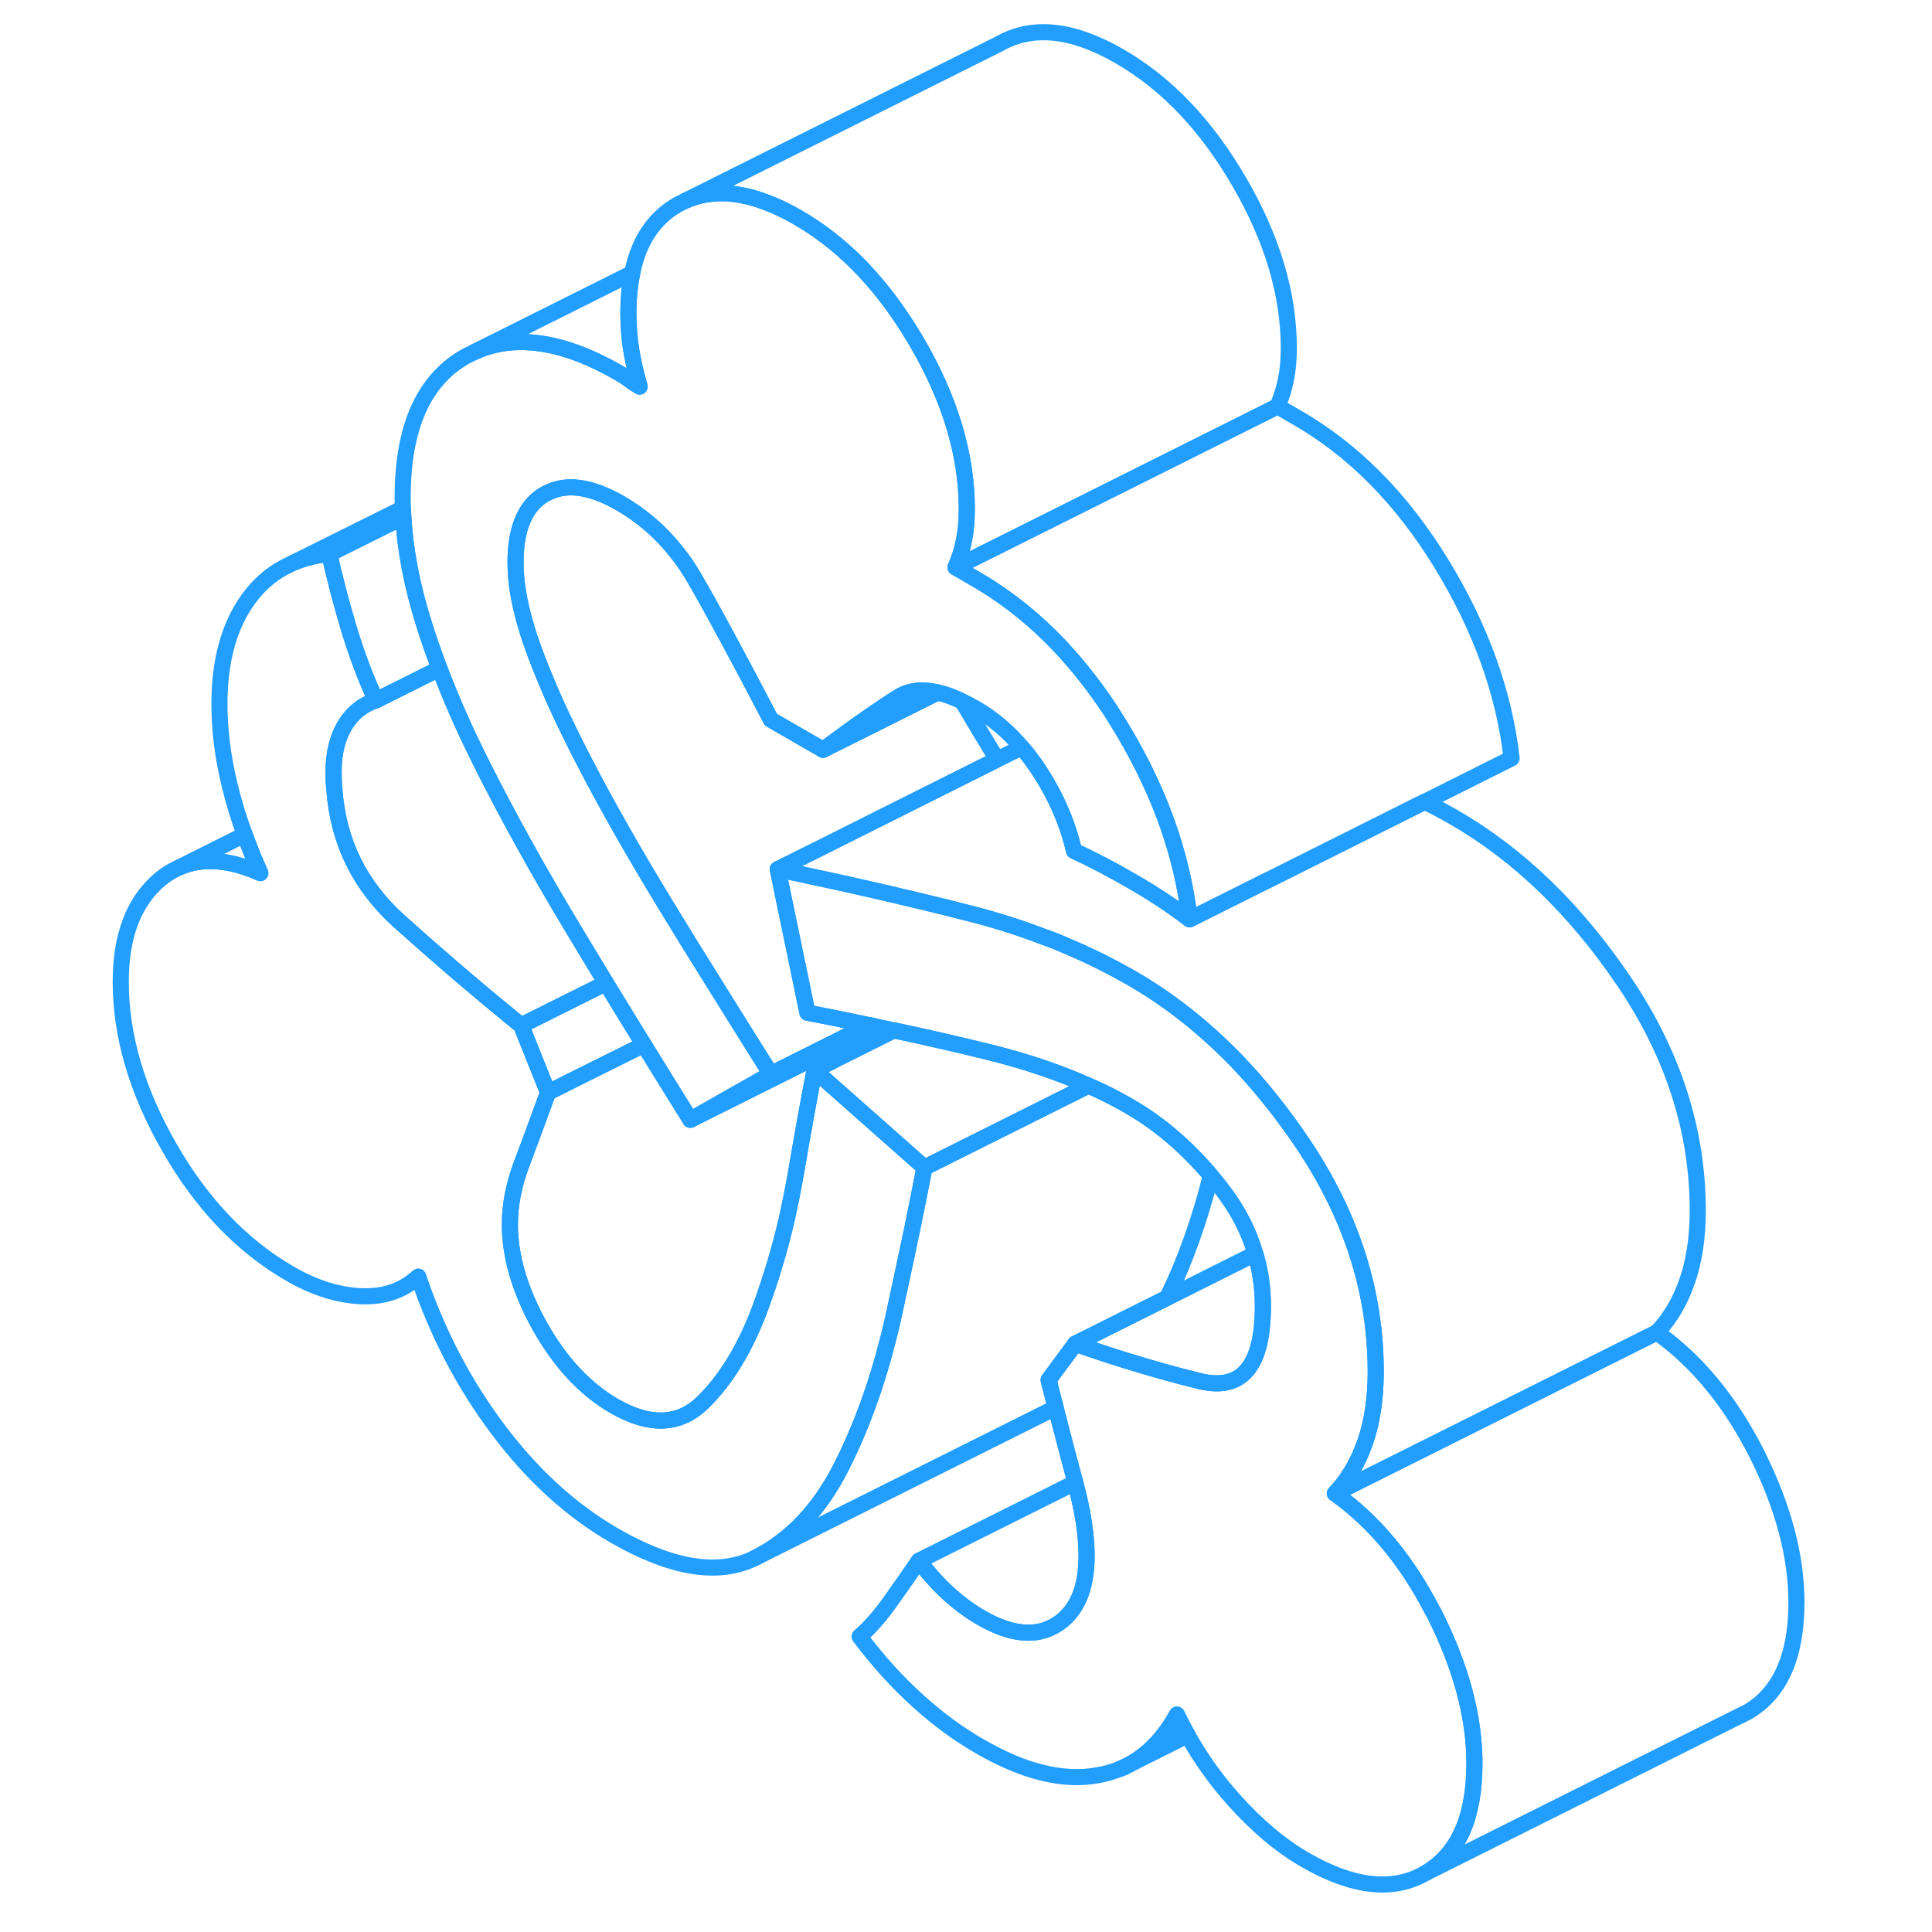<svg width="48" height="48" viewBox="0 0 109 120" fill="none" xmlns="http://www.w3.org/2000/svg" stroke-width="1px" stroke-linecap="round" stroke-linejoin="round"><path d="M68.39 57.1C67.34 56.29 66.16 55.51 64.84 54.75C63.53 53.99 62.32 53.36 61.21 52.85C60.8 51.08 60.05 49.37 58.97 47.75C58.65 47.27 58.32 46.83 57.96 46.42C57.11 45.42 56.15 44.61 55.08 43.99C54.8 43.83 54.53 43.69 54.27 43.57C53.72 43.3 53.21 43.11 52.74 43.01C51.78 42.78 50.96 42.88 50.3 43.29C49.74 43.65 49.07 44.09 48.3 44.63C47.51 45.18 46.62 45.83 45.62 46.57L42.38 44.7C40.33 40.77 38.74 37.82 37.6 35.86C37.27 35.3 36.92 34.78 36.52 34.29C36.51 34.26 36.48 34.23 36.45 34.2C35.5 33.01 34.35 32.02 33 31.24C31.17 30.2 29.66 29.99 28.45 30.64C28.42 30.65 28.39 30.66 28.36 30.68C27.14 31.37 26.52 32.8 26.52 34.94C26.52 36.09 26.73 37.4 27.16 38.85C27.3 39.34 27.47 39.85 27.66 40.37C28.04 41.4 28.49 42.49 29.01 43.66C29.55 44.85 30.17 46.11 30.86 47.44C32.23 50.08 33.89 53 35.85 56.21C36.31 56.96 36.77 57.72 37.25 58.5C38.02 59.73 38.81 61 39.63 62.32C40.51 63.74 41.43 65.2 42.38 66.71L37.38 69.55C36.38 67.95 35.42 66.4 34.49 64.89C33.68 63.58 32.89 62.3 32.14 61.06C31.42 59.89 30.74 58.75 30.07 57.64C27.88 54 26 50.6 24.42 47.45C24.11 46.82 23.81 46.21 23.52 45.6C23.44 45.41 23.35 45.23 23.27 45.05C22.72 43.84 22.23 42.67 21.8 41.53C21.42 40.53 21.08 39.56 20.79 38.61C20.08 36.33 19.67 34.17 19.55 32.11C19.55 31.93 19.53 31.75 19.52 31.57C19.51 31.34 19.51 31.12 19.51 30.89C19.51 26.54 20.81 23.62 23.41 22.14L23.97 21.86C26.46 20.72 29.48 21.16 33 23.2C33.24 23.34 33.44 23.47 33.62 23.61C33.79 23.74 34 23.88 34.23 24.01C34 23.21 33.82 22.44 33.7 21.7C33.59 20.96 33.53 20.22 33.53 19.49C33.53 18.56 33.61 17.72 33.77 16.96C34.17 14.97 35.11 13.56 36.59 12.71L37.07 12.47C38.6 11.79 40.36 11.85 42.35 12.67C42.41 12.69 42.47 12.71 42.53 12.74C43.02 12.95 43.52 13.2 44.04 13.5C46.7 15.03 48.99 17.33 50.92 20.39C51.11 20.69 51.3 21 51.48 21.31C53.53 24.84 54.55 28.27 54.55 31.62C54.55 32.36 54.49 33.01 54.37 33.58C54.26 34.15 54.08 34.7 53.85 35.24L55.08 35.95C56.75 36.91 58.3 38.1 59.73 39.51C61.08 40.85 62.33 42.39 63.48 44.13C63.65 44.41 63.83 44.69 64.01 44.98C65.74 47.8 66.98 50.64 67.72 53.51C68.03 54.7 68.25 55.9 68.39 57.1Z" stroke="#229EFF" stroke-linejoin="round"/><path d="M52.74 43.01L48.57 45.1L45.62 46.57C46.62 45.83 47.51 45.18 48.3 44.63C49.07 44.09 49.74 43.65 50.3 43.29C50.96 42.88 51.78 42.78 52.74 43.01Z" stroke="#229EFF" stroke-linejoin="round"/><path d="M99.95 75.18C99.95 76.86 99.73 78.32 99.29 79.58C98.86 80.83 98.23 81.9 97.41 82.76L77.41 92.76C77.8 92.36 78.14 91.9 78.44 91.41C78.78 90.85 79.06 90.24 79.29 89.58C79.73 88.32 79.95 86.86 79.95 85.18C79.95 81.75 79.22 78.43 77.77 75.22C77.12 73.79 76.33 72.38 75.4 71C74.11 69.09 72.73 67.37 71.26 65.84C70.58 65.15 69.9 64.5 69.19 63.89C67.8 62.69 66.33 61.64 64.8 60.76C64.65 60.67 64.5 60.59 64.35 60.51C63.16 59.84 61.92 59.24 60.63 58.7C60.29 58.55 59.95 58.41 59.61 58.29C59.54 58.26 59.46 58.23 59.39 58.21H59.38C58.22 57.76 57.04 57.37 55.81 57.02C55.54 56.95 55.27 56.87 54.99 56.8C52.67 56.2 50.14 55.6 47.39 54.98C46.69 54.83 45.97 54.67 45.24 54.51H45.23C44.44 54.34 43.64 54.16 42.81 53.99L45.56 52.62L51.33 49.73L56.44 47.17L57.96 46.42C58.32 46.83 58.65 47.27 58.97 47.75C60.05 49.37 60.8 51.08 61.21 52.85C62.32 53.36 63.53 53.99 64.84 54.75C66.16 55.51 67.34 56.29 68.39 57.1L73.19 54.7H73.2L82.99 49.8H83C83.61 50.1 84.21 50.42 84.8 50.76C88.83 53.08 92.36 56.5 95.4 61C98.43 65.5 99.95 70.23 99.95 75.18Z" stroke="#229EFF" stroke-linejoin="round"/><path d="M106.08 99.53C106.08 102.88 105.07 105.15 103.06 106.33L102.39 106.66L83.06 116.33C85.07 115.15 86.08 112.88 86.08 109.53C86.08 106.65 85.26 103.58 83.63 100.32C83.59 100.24 83.55 100.15 83.49 100.07C81.88 96.94 79.86 94.5 77.41 92.76L97.41 82.76C99.92 84.55 101.99 87.07 103.63 90.32C105.26 93.58 106.08 96.65 106.08 99.53Z" stroke="#229EFF" stroke-linejoin="round"/><path d="M86.08 109.53C86.08 112.88 85.07 115.15 83.06 116.33C81.04 117.51 78.55 117.24 75.57 115.52C74.05 114.64 72.58 113.41 71.15 111.81C70.04 110.58 69.08 109.23 68.27 107.78C68.03 107.36 67.81 106.94 67.6 106.5C66.83 107.9 65.86 108.93 64.68 109.58L64.28 109.78L64.16 109.83C63.68 110.03 63.18 110.18 62.65 110.27C60.52 110.65 58.08 110.05 55.34 108.46C54.05 107.72 52.78 106.79 51.53 105.66C50.27 104.53 49.06 103.2 47.89 101.65C48.54 101.09 49.18 100.35 49.82 99.45C50.46 98.55 51.05 97.71 51.57 96.94C52.21 97.78 52.86 98.49 53.5 99.06C54.14 99.63 54.78 100.1 55.43 100.47C57.29 101.55 58.86 101.7 60.11 100.92C61.37 100.13 61.99 98.7 61.99 96.63C61.99 95.35 61.76 93.85 61.29 92.1V92.08C60.93 90.76 60.53 89.2 60.07 87.43C60.05 87.37 60.04 87.3 60.02 87.24C59.89 86.75 59.76 86.24 59.63 85.71L61.29 83.46C62.32 83.83 63.36 84.17 64.42 84.5C65.9 84.96 67.41 85.39 68.96 85.77C71.61 86.44 72.94 84.89 72.94 81.14C72.94 80.01 72.79 78.92 72.47 77.87C72.06 76.44 71.35 75.09 70.36 73.82C70.15 73.55 69.93 73.28 69.71 73.02C68.17 71.21 66.49 69.78 64.71 68.75C64.11 68.4 63.49 68.07 62.84 67.76C62.6 67.65 62.36 67.54 62.11 67.43H62.1C60.29 66.62 58.31 65.95 56.13 65.4C54.28 64.94 52.25 64.47 50.04 64H50.03C49.67 63.92 49.31 63.84 48.94 63.77C48.79 63.73 48.63 63.7 48.47 63.67H48.46C47.84 63.54 47.23 63.41 46.58 63.28C45.95 63.15 45.31 63.03 44.65 62.9L44.07 60.09L43.13 55.56L42.81 53.99C43.64 54.16 44.44 54.34 45.23 54.51H45.24C45.97 54.67 46.69 54.83 47.39 54.98C50.14 55.6 52.67 56.2 54.99 56.8C55.27 56.87 55.54 56.95 55.81 57.02C57.04 57.37 58.22 57.76 59.38 58.21H59.39C59.46 58.23 59.54 58.26 59.61 58.29C59.95 58.41 60.29 58.55 60.63 58.7C61.92 59.24 63.16 59.84 64.35 60.51C64.5 60.59 64.65 60.67 64.8 60.76C66.33 61.64 67.8 62.69 69.19 63.89C69.9 64.5 70.58 65.15 71.26 65.84C72.73 67.37 74.11 69.09 75.4 71C76.33 72.38 77.12 73.79 77.77 75.22C79.22 78.43 79.95 81.75 79.95 85.18C79.95 86.86 79.73 88.32 79.29 89.58C79.06 90.24 78.78 90.85 78.44 91.41C78.14 91.9 77.8 92.36 77.41 92.76C79.86 94.5 81.88 96.94 83.49 100.07C83.55 100.15 83.59 100.24 83.63 100.32C85.26 103.58 86.08 106.65 86.08 109.53Z" stroke="#229EFF" stroke-linejoin="round"/><path d="M46.22 65.13C46.19 65.4 46.17 65.66 46.17 65.93L45.09 66.47C44.8 67.97 44.4 70.16 43.91 73.02C43.75 73.92 43.57 74.81 43.38 75.68C42.94 77.57 42.4 79.38 41.76 81.13C40.83 83.67 39.63 85.66 38.17 87.09C36.71 88.53 34.87 88.61 32.65 87.33C30.84 86.28 29.31 84.64 28.05 82.41C26.8 80.18 26.17 78.06 26.17 76.05C26.17 74.84 26.41 73.62 26.87 72.38C27.34 71.14 27.89 69.64 28.54 67.86L29.83 67.21L34.49 64.89C35.42 66.4 36.38 67.95 37.38 69.55L46.22 65.13Z" stroke="#229EFF" stroke-linejoin="round"/><path d="M34.49 64.89L29.83 67.21L28.54 67.86L27.18 64.46L26.87 63.69L32.14 61.06C32.89 62.3 33.68 63.58 34.49 64.89Z" stroke="#229EFF" stroke-linejoin="round"/><path d="M74.55 21.62C74.55 22.36 74.49 23.01 74.37 23.58C74.26 24.15 74.08 24.7 73.85 25.24L60.83 31.75L53.85 35.24C54.08 34.7 54.26 34.15 54.37 33.58C54.49 33.01 54.55 32.36 54.55 31.62C54.55 28.27 53.53 24.84 51.48 21.31C51.3 21 51.11 20.69 50.92 20.39C48.99 17.33 46.7 15.03 44.04 13.5C43.52 13.2 43.02 12.95 42.53 12.74C42.47 12.71 42.41 12.69 42.35 12.67C40.36 11.85 38.6 11.79 37.07 12.47L56.59 2.71C58.64 1.55 61.12 1.81 64.04 3.5C66.96 5.18 69.44 7.79 71.48 11.31C73.53 14.84 74.55 18.27 74.55 21.62Z" stroke="#229EFF" stroke-linejoin="round"/><path d="M61.99 96.63C61.99 98.7 61.37 100.13 60.11 100.92C58.86 101.7 57.29 101.55 55.43 100.47C54.78 100.1 54.14 99.63 53.5 99.06C52.86 98.49 52.21 97.78 51.57 96.94L61.29 92.08V92.1C61.76 93.85 61.99 95.35 61.99 96.63Z" stroke="#229EFF" stroke-linejoin="round"/><path d="M51.92 72.52C51.69 73.7 51.44 74.96 51.17 76.28C50.81 77.99 50.42 79.82 50 81.76C49.89 82.27 49.77 82.77 49.64 83.26C48.92 86.11 47.97 88.69 46.8 91.02C45.43 93.75 43.62 95.67 41.37 96.78C39.12 97.89 36.21 97.42 32.65 95.37C29.97 93.82 27.56 91.62 25.43 88.78C23.3 85.94 21.65 82.78 20.48 79.29C19.54 80.16 18.36 80.57 16.93 80.51C15.5 80.45 14.03 79.99 12.51 79.11C9.53 77.39 7.03 74.78 5.02 71.27C3 67.76 2 64.33 2 60.98C2 58.1 2.82 55.98 4.45 54.61C4.75 54.36 5.07 54.15 5.4 53.99L5.65 53.87C7.07 53.25 8.74 53.38 10.67 54.23C10.31 53.43 9.98 52.63 9.7 51.84C9.33 50.84 9.03 49.85 8.79 48.87C8.35 47.11 8.13 45.39 8.13 43.72C8.13 41.04 8.73 38.87 9.92 37.22C10.53 36.37 11.27 35.71 12.14 35.24L12.73 34.95C13.41 34.67 14.15 34.48 14.96 34.4C15.25 35.77 15.65 37.29 16.14 38.95C16.64 40.61 17.21 42.13 17.85 43.5C17.03 43.77 16.39 44.28 15.92 45.05C15.46 45.82 15.22 46.78 15.22 47.92C15.22 48.31 15.23 48.69 15.27 49.06C15.51 52.3 16.85 55 19.25 57.18C21.69 59.37 24.01 61.36 26.2 63.14C26.42 63.33 26.65 63.51 26.87 63.69L27.18 64.46L28.54 67.86C27.89 69.64 27.34 71.14 26.87 72.38C26.41 73.62 26.17 74.84 26.17 76.05C26.17 78.06 26.8 80.18 28.05 82.41C29.31 84.64 30.84 86.28 32.65 87.33C34.87 88.61 36.71 88.53 38.17 87.09C39.63 85.66 40.83 83.67 41.76 81.13C42.4 79.38 42.94 77.57 43.38 75.68C43.57 74.81 43.75 73.92 43.91 73.02C44.4 70.16 44.8 67.97 45.09 66.47L46.28 67.53L51.92 72.52Z" stroke="#229EFF" stroke-linejoin="round"/><path d="M21.8 41.53L17.85 43.5C17.21 42.13 16.64 40.61 16.14 38.95C15.65 37.29 15.25 35.77 14.96 34.4L19.55 32.11C19.67 34.17 20.08 36.33 20.79 38.61C21.08 39.56 21.42 40.53 21.8 41.53Z" stroke="#229EFF" stroke-linejoin="round"/><path d="M34.23 24.01C34 23.88 33.79 23.74 33.62 23.61C33.44 23.47 33.24 23.34 33 23.2C29.48 21.16 26.46 20.72 23.97 21.86L33.77 16.96C33.61 17.72 33.53 18.56 33.53 19.49C33.53 20.22 33.59 20.96 33.7 21.7C33.82 22.44 34 23.21 34.23 24.01Z" stroke="#229EFF" stroke-linejoin="round"/><path d="M19.55 32.11L14.96 34.4C14.15 34.48 13.41 34.67 12.73 34.95L19.52 31.57C19.52 31.75 19.54 31.93 19.55 32.11Z" stroke="#229EFF" stroke-linejoin="round"/><path d="M10.67 54.23C8.74 53.38 7.07 53.25 5.65 53.87L9.7 51.84C9.98 52.63 10.31 53.43 10.67 54.23Z" stroke="#229EFF" stroke-linejoin="round"/><path d="M32.14 61.06L26.87 63.69C26.65 63.51 26.42 63.33 26.2 63.15C24.01 61.36 21.69 59.37 19.25 57.18C16.85 55 15.51 52.3 15.27 49.06C15.23 48.69 15.22 48.31 15.22 47.92C15.22 46.78 15.46 45.82 15.92 45.05C16.39 44.28 17.03 43.77 17.85 43.5L21.8 41.53C22.23 42.67 22.72 43.84 23.27 45.05C23.35 45.23 23.44 45.41 23.52 45.6C23.81 46.21 24.11 46.82 24.42 47.45C26 50.6 27.88 54 30.07 57.64C30.74 58.75 31.42 59.89 32.14 61.06Z" stroke="#229EFF" stroke-linejoin="round"/><path d="M72.94 81.14C72.94 84.89 71.61 86.44 68.96 85.77C67.41 85.39 65.9 84.96 64.42 84.5C63.36 84.17 62.32 83.83 61.29 83.46L67 80.61L72.47 77.87C72.79 78.92 72.94 80.01 72.94 81.14Z" stroke="#229EFF" stroke-linejoin="round"/><path d="M69.71 73.02C69.01 75.8 68.11 78.32 67 80.6L61.29 83.46L59.63 85.71C59.76 86.24 59.89 86.75 60.02 87.24C60.04 87.3 60.05 87.37 60.07 87.43L41.37 96.78C43.62 95.67 45.43 93.75 46.8 91.02C47.97 88.69 48.92 86.11 49.64 83.26C49.77 82.77 49.89 82.27 50 81.76C50.42 79.82 50.81 77.99 51.17 76.28C51.44 74.96 51.69 73.7 51.92 72.52L62.1 67.43H62.11C62.36 67.54 62.6 67.65 62.84 67.76C63.49 68.07 64.11 68.4 64.71 68.75C66.49 69.78 68.17 71.21 69.71 73.02Z" stroke="#229EFF" stroke-linejoin="round"/><path d="M62.1 67.43L51.92 72.52L46.28 67.53L45.09 66.47L46.17 65.93L50.03 64H50.04C52.25 64.47 54.28 64.94 56.13 65.4C58.31 65.95 60.29 66.62 62.1 67.43Z" stroke="#229EFF" stroke-linejoin="round"/><path d="M88.39 47.1L83 49.8H82.99L73.2 54.7H73.19L68.39 57.1C68.25 55.9 68.03 54.7 67.72 53.51C66.98 50.64 65.74 47.8 64.01 44.98C63.83 44.69 63.65 44.41 63.48 44.13C62.33 42.39 61.08 40.85 59.73 39.51C58.3 38.1 56.75 36.91 55.08 35.95L53.85 35.24L60.83 31.75L73.85 25.24L75.08 25.95C78.58 27.97 81.56 30.98 84.01 34.98C86.46 38.97 87.92 43.01 88.39 47.1Z" stroke="#229EFF" stroke-linejoin="round"/><path d="M45.56 52.62L42.81 53.99L43.13 55.56L44.07 60.09L44.65 62.9C45.31 63.03 45.95 63.15 46.58 63.28C47.23 63.41 47.84 63.54 48.46 63.67L46.26 64.77L42.38 66.71C41.43 65.2 40.51 63.74 39.63 62.32C38.81 61 38.02 59.73 37.25 58.5C36.77 57.72 36.31 56.96 35.85 56.21C33.89 53 32.23 50.08 30.86 47.44C30.17 46.11 29.55 44.85 29.01 43.66C28.49 42.49 28.04 41.4 27.66 40.37C27.47 39.85 27.3 39.34 27.16 38.85C26.73 37.4 26.52 36.09 26.52 34.94C26.52 32.8 27.14 31.37 28.36 30.68C28.39 30.66 28.42 30.65 28.45 30.64C29.66 29.99 31.17 30.2 33 31.24C34.35 32.02 35.5 33.01 36.45 34.2C36.48 34.23 36.51 34.26 36.52 34.29C36.92 34.78 37.27 35.3 37.6 35.86C38.74 37.82 40.33 40.77 42.38 44.7L45.62 46.57L48.57 45.1L52.74 43.01C53.21 43.11 53.72 43.3 54.27 43.57C54.77 44.42 55.3 45.31 55.85 46.21C56.04 46.53 56.24 46.85 56.44 47.17L51.33 49.73L45.56 52.62Z" stroke="#229EFF" stroke-linejoin="round"/><path d="M48.94 63.77L46.22 65.13L37.38 69.55L42.38 66.71L46.26 64.77L48.46 63.67H48.47C48.63 63.7 48.79 63.73 48.94 63.77Z" stroke="#229EFF" stroke-linejoin="round"/><path d="M68.27 107.78L64.68 109.58C65.86 108.93 66.83 107.9 67.6 106.5C67.81 106.94 68.03 107.36 68.27 107.78Z" stroke="#229EFF" stroke-linejoin="round"/><path d="M64.16 109.83L64.28 109.78L64.68 109.58" stroke="#229EFF" stroke-linejoin="round"/></svg>